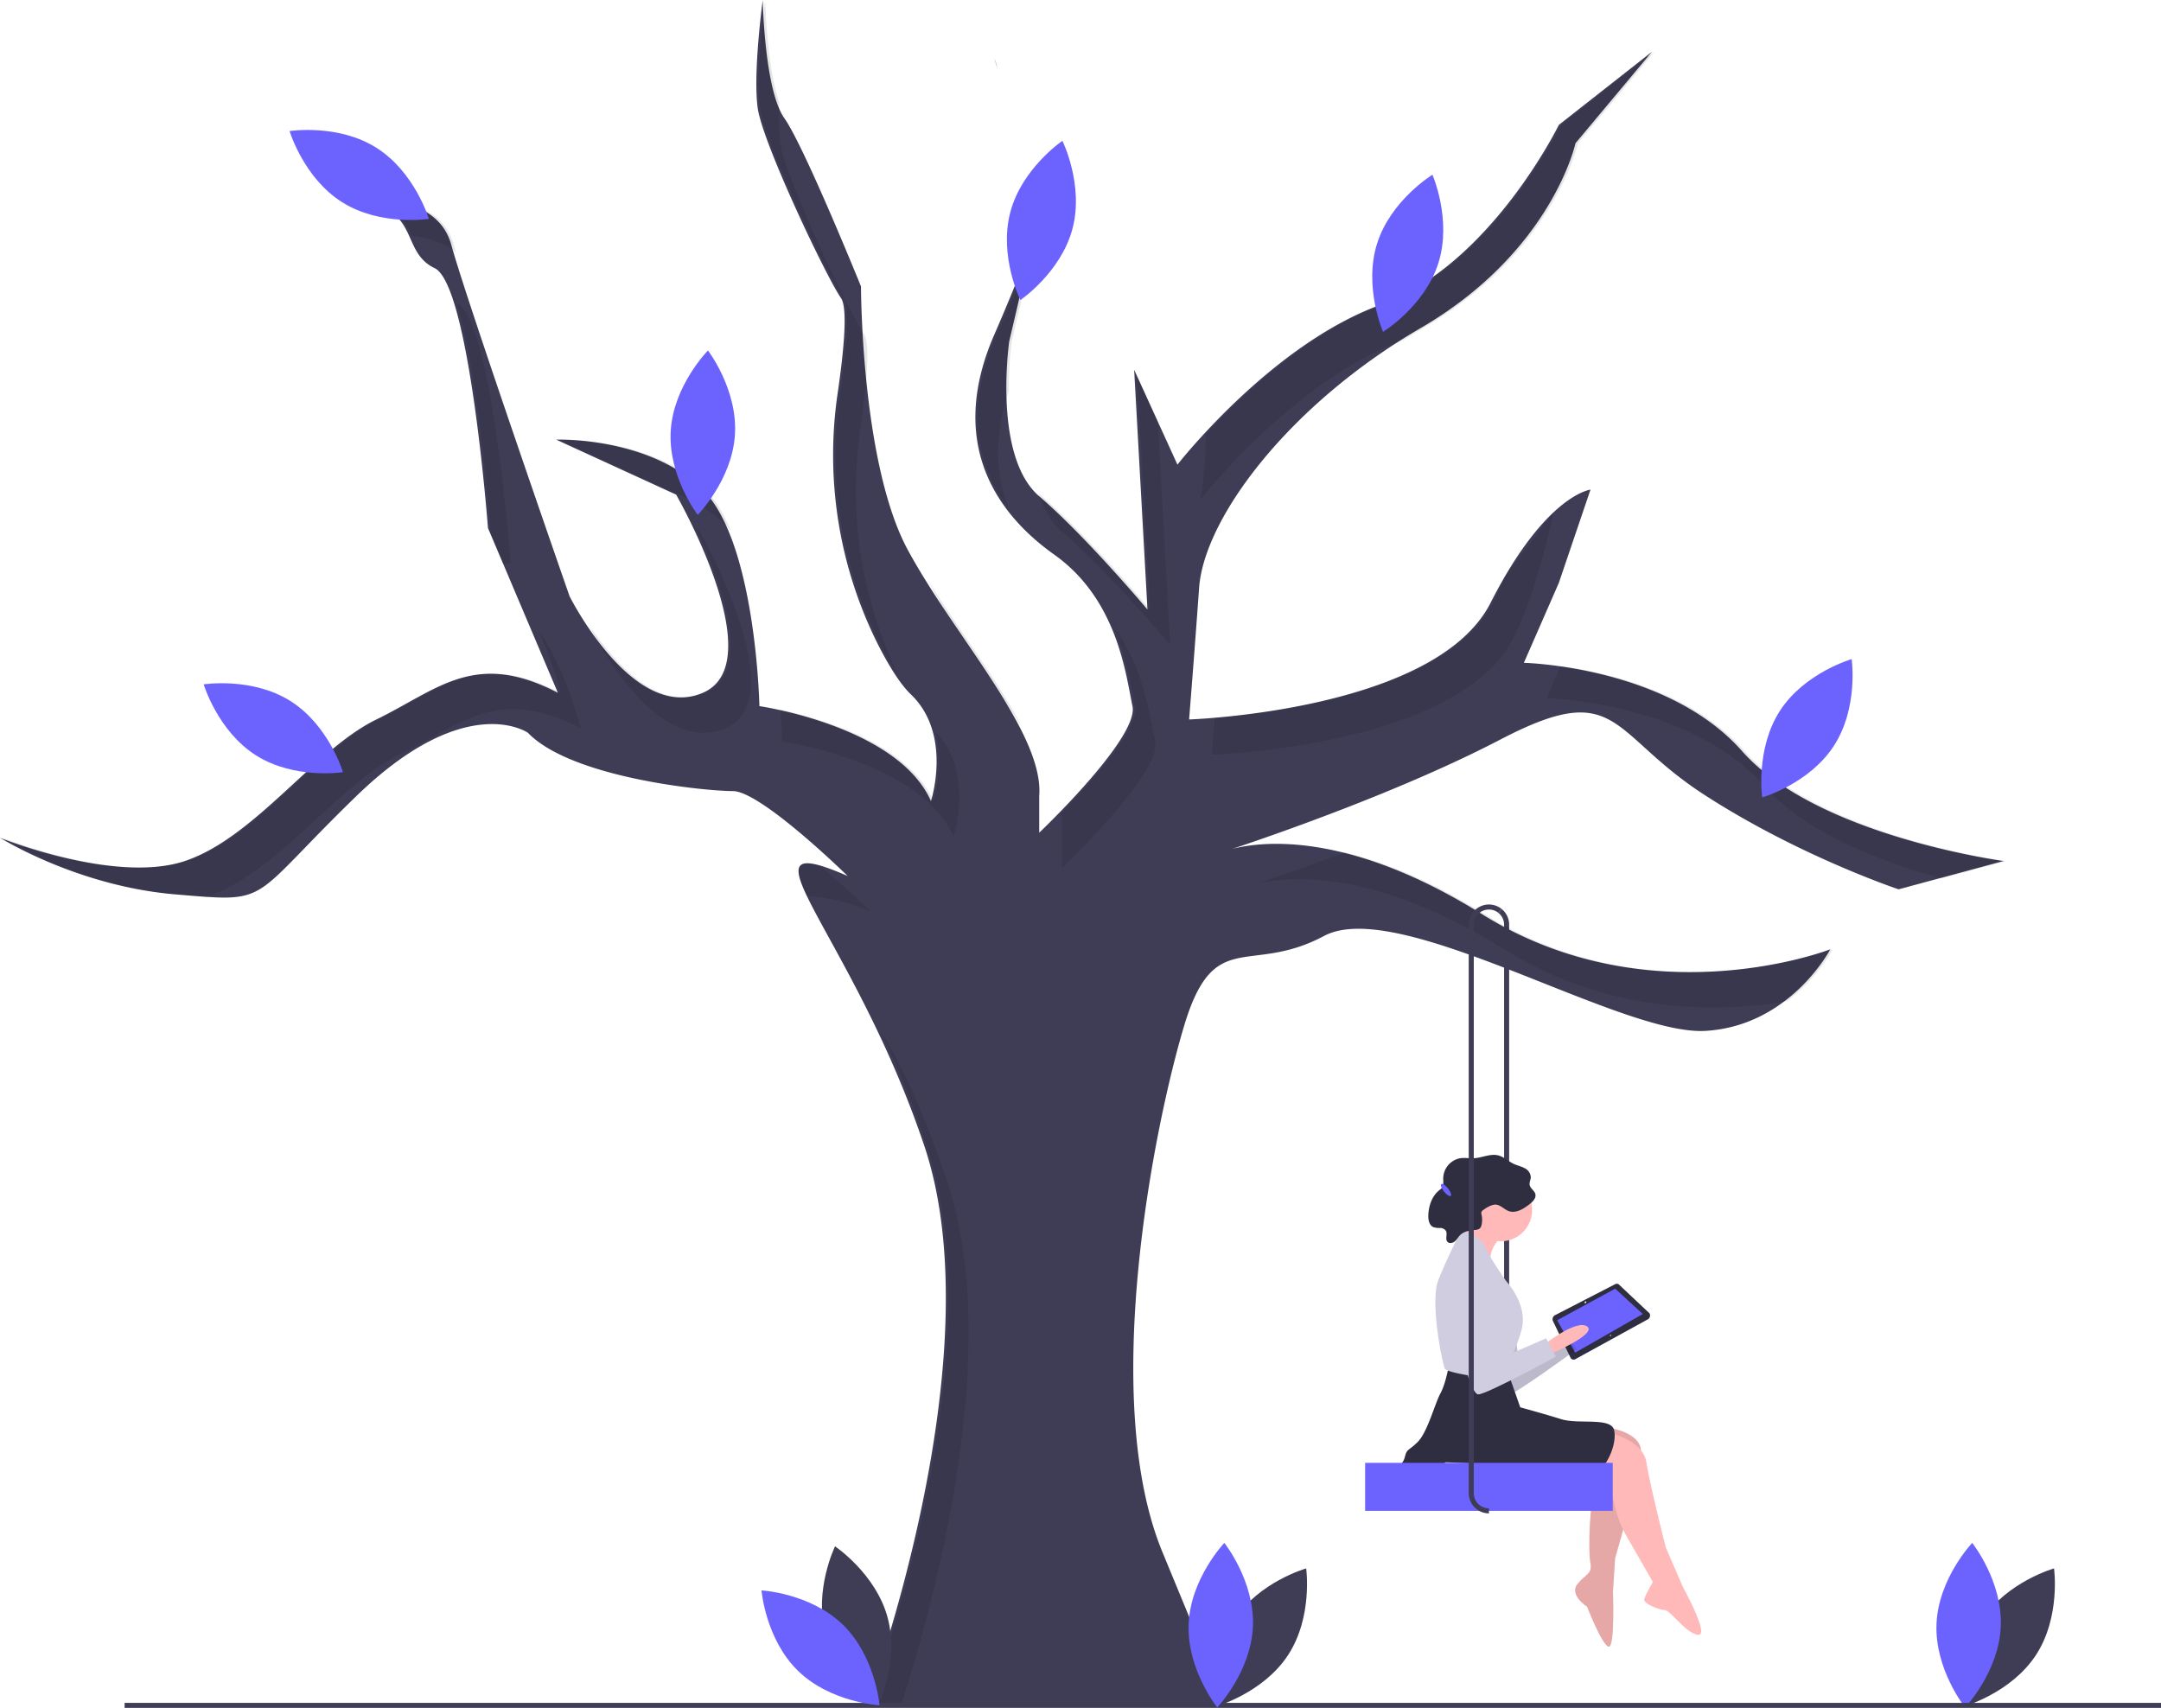 <svg data-name="Layer 1" xmlns="http://www.w3.org/2000/svg" width="855.316" height="676.006"><path d="M597.316 584.853h-2V366.006a5.98 5.98 0 00-2.213-4.654l1.264-1.55a7.973 7.973 0 012.949 6.204zM393.58 23.233a17.537 17.537 0 011.15 3.68c-.56-1.93-1-3.24-1.15-3.68zm17.74 61.14s0 1.38-1.49 6.36z" fill="#3f3d56"/><path d="M593.91 292.683c-39.33 20.5-90.78 38.2-106.19 43.33 11.75-3.06 45.95-7.18 98.94 25.88 66.58 41.53 137.77 13.84 137.77 13.84s-15.82 30.33-49.44 32.3c-33.62 1.98-121.29-53.39-150.95-37.57-29.67 15.82-43.51-3.96-55.38 35.6-11.86 39.55-33.61 147.65-8.56 208.3l25.04 60.64H342.76s51.42-137.11 23.07-221.48c-15.87-47.25-38.15-81.47-46.46-98.86-4.17-8.71-4.83-13.19.57-12.97 3.07.13 8.1 1.78 15.57 5.04 0 0-34.28-33.62-45.48-33.62-11.21 0-63.95-5.27-81.08-23.07 0 0-24.39-17.14-67.9 25.05s-32.96 42.19-71.85 38.89c-38.28-3.25-68.27-21.82-69.2-22.4 1.11.45 45.82 18.32 73.15 9.22 27.69-9.23 51.42-44.17 75.81-56.03 24.39-11.87 38.89-27.69 71.85-10.55l-21.72-51.21-5.95-14.03-.01-.02s-7.26-96.24-21.1-102.83c-13.84-6.6-5.27-23.73-30.98-27.03 0 0 31.64-3.96 37.57 17.8 5.94 21.75 46.81 139.09 46.81 139.09s25.04 50.09 52.73 38.23c27.69-11.87-10.55-78.44-10.55-78.44l-47.46-21.76s35.6-1.32 57.35 19.12c21.75 20.43 23.07 86.35 23.07 86.35s54.71 7.91 67.9 37.58c0 0 8.57-26.37-7.91-42.19-4.12-3.96-8.45-10.84-12.62-18.93a167.217 167.217 0 01-16.34-100.72c2.45-16.86 3.96-33.35 1.27-37.24-5.93-8.57-30.98-61.3-32.96-75.15-1.97-13.84 1.98-42.84 1.98-42.84s.66 35.59 8.57 46.8 30.32 66.58 30.32 66.58 0 69.87 18.46 104.15 54.05 72.51 52.08 97.56v14.5s39.55-37.57 36.91-50.1c-2.64-12.52-5.93-42.19-30.98-59.98-25.05-17.8-41.53-46.15-23.73-87.02 10.01-22.99 14.39-35.34 16.31-41.75l-10.38 44.39s-6.59 45.48 11.87 61.3c.05.04.09.08.14.12 18.43 15.84 42.7 44.71 42.7 44.71l-.07-1.27-5.2-93.65 1.14 2.5 8.22 18.02 7.78 17.05s36.91-47.46 80.42-63.28c43.5-15.82 70.53-71.19 70.53-71.19l36.92-29.01-30.33 36.26s-9.23 42.84-61.3 73.17c-52.08 30.32-85.69 75.14-87.67 102.83s-3.96 52.08-3.96 52.08 97.56-3.3 119.31-46.15c21.76-42.84 39.56-44.82 39.56-44.82l-12.53 36.91-13.84 31.64s56.69 1.32 86.35 34.94c29.67 33.62 103.49 43.51 103.49 43.51l-41.52 11.2s-39.56-13.18-77.13-37.57-33.62-46.14-80.42-21.75z" fill="#3f3d56"/><path d="M614.93 202.743c-4.17 18.46-9.08 36.29-15.98 49.88-21.75 42.85-119.31 46.15-119.31 46.15s.46-5.66 1.16-14.59c24.77-2.04 92.48-10.75 110.15-45.56 1.62-3.18 3.12-6.6 4.54-10.2zm-151.77 52.52s-24.39-29.01-42.84-44.83c-4.05-3.46-6.89-8.36-8.86-13.88-.16-.44-.31-.89-.46-1.34.43.42.86.83 1.32 1.22 16.15 13.85 36.86 37.81 41.77 43.56l1.07 1.27-5.13-92.42 8.22 18.02zm14.119-83.233c-.144 16.23-2.25 25.883-2.25 25.883s36.898-47.441 80.392-63.272a249.625 249.625 0 017.848-4.781c52.076-30.323 61.304-73.17 61.304-73.17l30.323-36.255-36.914 29.004s-27.027 55.371-70.533 71.192c-29.656 10.784-56.244 36.265-70.17 51.4zm-56.963 157.06v14.503s39.55-37.574 36.914-50.098c-2.016-9.579-4.43-29.177-16.653-45.83 5.51 12.585 7.186 24.86 8.653 31.83 1.89 8.98-17.911 30.842-29.268 42.493a30.06 30.06 0 01.354 7.103zm-53.054-99.52c.313.668.636 1.325.978 1.961 10.108 18.773 25.348 38.728 36.75 57.058-9.215-18.152-25.252-38.91-37.728-59.02zm220.397 132.323c-21.684-13.526-40.219-20.825-55.36-24.523-15.882 5.978-28.954 10.435-35.531 12.623 11.796-3.053 45.972-7.11 98.891 25.9 41.52 25.899 84.833 24.878 111.556 20.441a69.066 69.066 0 0018.214-20.598s-71.192 27.685-137.77-13.843zM399.398 201.506c-5.315-13.025-6.191-28.523-.084-46.683a142.461 142.461 0 011.136-19.69l10.38-44.401c-1.914 6.403-6.292 18.756-16.312 41.764-12.685 29.129-7.951 51.89 4.88 69.01zm291.094 95.787c-20.572-23.315-54.136-31.093-72.782-33.672l-5.571 12.735s56.69 1.318 86.353 34.937c16.45 18.643 46.477 29.985 69.968 36.393l25.524-6.887s-73.829-9.888-103.492-43.506zm-403.332-9.072c27.686-11.865-10.547-78.443-10.547-78.443l-1.046-.48c9.532 20.111 23.356 56.453 3.593 64.923-18.492 7.925-35.806-11.792-45.267-25.762l.533 1.53s25.048 50.097 52.734 38.232zm90.309 42.847s8.342-25.715-7.33-41.591c3.843 13.677-.67 27.591-.67 27.591-10.199-22.947-45.243-32.874-60.592-36.194.595 7.64.696 12.62.696 12.62s54.712 7.91 67.896 37.574zM410.83 90.732c1.485-4.97 1.486-6.356 1.486-6.356zM81.754 354.925c.133-.043.268-.082.4-.126 27.685-9.229 51.416-44.166 75.806-56.03s38.892-27.687 71.851-10.548c0 0-5.766-23.602-16.94-39.109a153.787 153.787 0 018.94 25.11c-32.96-17.14-47.461-1.32-71.851 10.546s-48.12 46.802-75.806 56.03S.984 331.57.984 331.57s30.323 19.117 69.215 22.413c4.449.377 8.245.71 11.555.942zM202.13 222.963s-1.08.02-3.04.05l-5.95-14.03c.65-.01.99-.02.99-.02s-4.58-60.7-13.4-88.99c.11.05.2.11.3.16 13.84 6.59 21.1 102.83 21.1 102.83zm154.446 452.043c12.078-37.026 41.125-139.411 18.256-207.486-9.876-29.4-19.03-48.146-26.769-60.106 5.787 11.322 12.115 26.297 18.769 46.106 28.345 84.375-23.072 221.486-23.072 221.486zM344.51 360.733a73.3 73.3 0 00-25.14-6.07c-4.17-8.71-4.83-13.19.57-12.97 1.5.27 3.01.59 4.51.96 10.6 8.8 20.06 18.08 20.06 18.08zM166.055 99.73a17.244 17.244 0 002.711 3.465 19.454 19.454 0 00-2.71-3.465zm120.446 107.411a32.096 32.096 0 012.858 3.081c-2.888-6.941-6.454-12.943-10.858-17.08-21.753-20.435-57.349-19.117-57.349-19.117l44.641 20.46a63.75 63.75 0 0120.708 12.656zm47.372-89.147c2.69 3.886 1.178 20.376-1.277 37.241A167.203 167.203 0 00348.94 255.95a117.302 117.302 0 007.024 12.058 167.362 167.362 0 01-15.37-98.772c2.456-16.865 3.968-33.355 1.278-37.24-5.933-8.57-30.982-61.305-32.96-75.148a95.931 95.931 0 01-.413-16.175C303.38 26.144 302.89 0 302.89 0s-3.954 29.004-1.977 42.847 27.027 66.578 32.96 75.147zm61.841-91.13a18.863 18.863 0 00-1.196-3.792s.506 1.422 1.196 3.792zM162.887 93.253c5.81.711 12.492 2.494 17.59 6.627a150.057 150.057 0 01-.854-2.98c-5.932-21.753-37.573-17.798-37.573-17.798 14.299 1.833 17.992 7.95 20.837 14.15z" opacity=".1"/><path d="M784.514 641.138c-9.83 15.076-7.137 34.251-7.137 34.251s18.633-5.268 28.464-20.345 7.137-34.25 7.137-34.25-18.633 5.267-28.464 20.344z" fill="#3f3d56"/><path d="M791.899 643.803c-.777 17.982-14.125 32.01-14.125 32.01s-12.088-15.127-11.311-33.109 14.125-32.009 14.125-32.009 12.088 15.127 11.311 33.108z" fill="#6c63ff"/><path d="M618.746 530.01s11.312-11.867 15.941-9.48-13.311 13-13.311 13z" fill="#ffb9b9"/><path d="M618.746 530.01s11.312-11.867 15.941-9.48-13.311 13-13.311 13z" opacity=".1"/><path d="M584.232 504.109s-4.158 7.453-3.07 15.488 11.04 33.818 14.422 33.36 28.443-18.925 28.443-18.925l-4.78-6.674-18.306 11.093s-2.79-39.672-16.71-34.342z" fill="#d0cde1"/><path d="M652.114 522.253l-28.54 15.677a1.36 1.36 0 01-1.998-.59l-6.991-14.613a1.824 1.824 0 01.935-2.19l23.694-12.214a1.383 1.383 0 011.813.346l11.836 11.15a1.758 1.758 0 01-.75 2.434z" fill="#2f2e41"/><path fill="#6c63ff" d="M650.209 520.094l-26.755 15.293-7.12-12.832 22.952-12.482 10.923 10.021z"/><ellipse cx="799.845" cy="627.456" rx=".394" ry=".336" transform="rotate(-50.158 594.017 755.587)" fill="#f2f2f2"/><ellipse cx="809.779" cy="640.585" rx=".263" ry=".224" transform="rotate(-50.158 603.951 768.715)" fill="#f2f2f2"/><path d="M584.232 504.109s-4.158 7.453-3.07 15.488 11.04 33.818 14.422 33.36 28.443-18.925 28.443-18.925l-4.78-6.674-18.306 11.093s-2.79-39.672-16.71-34.342z" opacity=".1"/><path d="M611.098 532.278s12.802-10.242 17.07-7.255-14.936 11.096-14.936 11.096z" fill="#ffb9b9"/><circle cx="594.028" cy="478.935" r="12.376" fill="#ffb9b9"/><path d="M636.703 565.137s13.229 1.707 12.802 9.815-10.242 41.821-10.242 41.821l-.853 13.23s.853 22.19-1.707 21.763-8.535-15.79-8.535-15.79-7.255-4.693-3.841-8.96 5.974-3.842 5.12-8.536-.426-24.324 2.135-30.299 4.052-9.27 4.052-9.27l-8.32-.545z" fill="#ffb9b9"/><path d="M636.703 565.137s13.229 1.707 12.802 9.815-10.242 41.821-10.242 41.821l-.853 13.23s.853 22.19-1.707 21.763-8.535-15.79-8.535-15.79-7.255-4.693-3.841-8.96 5.974-3.842 5.12-8.536-.426-24.324 2.135-30.299 4.052-9.27 4.052-9.27l-8.32-.545z" opacity=".1"/><path d="M637.556 567.27s12.802 2.988 14.083 11.523 7.681 33.713 7.681 33.713l6.828 15.79s10.669 19.203 5.974 18.776-11.095-9.815-13.229-9.815-8.535-2.56-8.108-4.267 3.414-6.828 3.414-6.828l-10.324-17.985a43.682 43.682 0 01-4.479-11.083c-1.06-4.212-2.267-9.372-2.267-11.046 0-2.988-8.534-4.268-8.534-4.268z" fill="#ffb9b9"/><path d="M595.735 539.96l5.975 17.07s9.388 2.56 16.216 4.693 19.63-.853 20.91 4.268-2.56 14.082-6.4 16.216-5.975 4.267-18.35.853-41.822-4.267-41.822-4.267a21.392 21.392 0 01-9.388 2.987c-5.548.427-6.828.854-8.535-.427s.853-1.28 1.707-4.694 1.28-2.133 5.12-5.974 6.829-15.363 8.963-19.204 3.414-11.522 3.414-11.522z" fill="#2f2e41"/><path d="M594.882 489.177a12.496 12.496 0 00-5.121 9.815c0 6.401-12.803-6.828-12.803-6.828s6.828-8.535 6.828-11.095 11.096 8.108 11.096 8.108z" fill="#ffb9b9"/><path d="M578.665 486.616s7.682 2.988 9.389 7.255 8.108 13.229 8.108 13.229 8.962 9.388 5.974 19.63-5.547 12.803-5.547 14.51-4.268 4.694-7.682 4.267-16.216-2.134-17.07-3.84-5.974-26.032-2.56-34.994a207.067 207.067 0 019.388-20.057z" fill="#d0cde1"/><path d="M597.618 479.498c2.769.657 5.487-1.107 7.756-2.857 1.289-.993 2.707-2.41 2.312-4.008-.35-1.419-2.021-2.223-2.264-3.664-.17-1.002.416-1.976.464-2.992a4.226 4.226 0 00-2.485-3.624c-1.35-.726-2.88-1.03-4.266-1.68-2.116-.992-3.876-2.782-6.136-3.356-3.089-.783-6.233.885-9.409 1.1-1.921.131-3.867-.274-5.768.041a8.234 8.234 0 00-6.597 7.774c-.025 1.358.247 2.873-.564 3.95a5.978 5.978 0 01-1.085.984c-2.824 2.283-4.106 6.098-4.252 9.773-.072 1.81.307 3.958 1.912 4.727a7.088 7.088 0 002.675.372 2.794 2.794 0 012.362 1.128c.731 1.29-.364 3.194.592 4.32.719.845 2.12.564 2.959-.156s1.362-1.757 2.157-2.527c1.547-1.498 3.841-1.77 5.961-1.997a3.024 3.024 0 001.749-.574 2.703 2.703 0 00.717-1.47 9.113 9.113 0 00.01-3.861 2.146 2.146 0 01-.048-1.223 1.734 1.734 0 01.626-.7c1.314-.988 3.616-2.425 5.324-2.153 1.895.302 3.386 2.22 5.298 2.673z" fill="#2f2e41"/><path d="M580.372 501.98s-5.12 6.827-5.12 14.935 6.4 34.993 9.815 34.993 30.725-14.936 30.725-14.936l-3.84-7.255-19.63 8.535s2.56-39.687-11.95-36.273z" fill="#d0cde1"/><path fill="#6c63ff" d="M540.316 579.006h98v19h-98z"/><path d="M589.316 599.006a8.01 8.01 0 01-8-8v-225a8 8 0 0113.05-6.204l-1.263 1.55a6 6 0 00-9.787 4.654v225a6.007 6.007 0 006 6zm-540 75h806v2h-806z" fill="#3f3d56"/><ellipse cx="744.658" cy="583.003" rx="1" ry="3" transform="rotate(-38.768 499.33 771.917)" fill="#6c63ff"/><path d="M488.514 641.138c-9.83 15.076-7.137 34.251-7.137 34.251s18.633-5.268 28.464-20.345 7.137-34.25 7.137-34.25-18.633 5.267-28.464 20.344z" fill="#3f3d56"/><path d="M495.899 643.803c-.777 17.982-14.125 32.01-14.125 32.01s-12.088-15.127-11.311-33.109 14.125-32.009 14.125-32.009 12.088 15.127 11.311 33.108z" fill="#6c63ff"/><path d="M326.725 646.84c4.7 17.375 20.799 28.135 20.799 28.135s8.478-17.409 3.778-34.783-20.798-28.134-20.798-28.134-8.479 17.409-3.779 34.783z" fill="#3f3d56"/><path d="M333.632 643.107c12.896 12.554 14.472 31.854 14.472 31.854s-19.335-1.056-32.232-13.61-14.472-31.854-14.472-31.854 19.335 1.055 32.232 13.61zm-42.746-471.06c-1.121 17.963-14.735 31.732-14.735 31.732s-11.797-15.355-10.675-33.318 14.735-31.733 14.735-31.733 11.796 15.355 10.675 33.319zM148.97 58.485c15.225 9.599 20.778 28.149 20.778 28.149s-19.131 2.987-34.356-6.612-20.779-28.149-20.779-28.149 19.132-2.987 34.357 6.612zm-34 219c15.225 9.599 20.778 28.149 20.778 28.149s-19.131 2.987-34.356-6.612-20.779-28.149-20.779-28.149 19.132-2.987 34.357 6.612zM424.49 90.501c-4.592 17.403-20.623 28.263-20.623 28.263s-8.586-17.355-3.995-34.758 20.622-28.263 20.622-28.263 8.587 17.355 3.996 34.758zm144.835 13.569c-5.396 17.17-21.915 27.273-21.915 27.273s-7.77-17.736-2.373-34.906 21.915-27.273 21.915-27.273 7.77 17.736 2.373 34.907zM725.87 295.168c-9.776 15.112-28.39 20.449-28.39 20.449s-2.763-19.165 7.012-34.277 28.389-20.45 28.389-20.45 2.764 19.165-7.011 34.278z" fill="#6c63ff"/></svg>